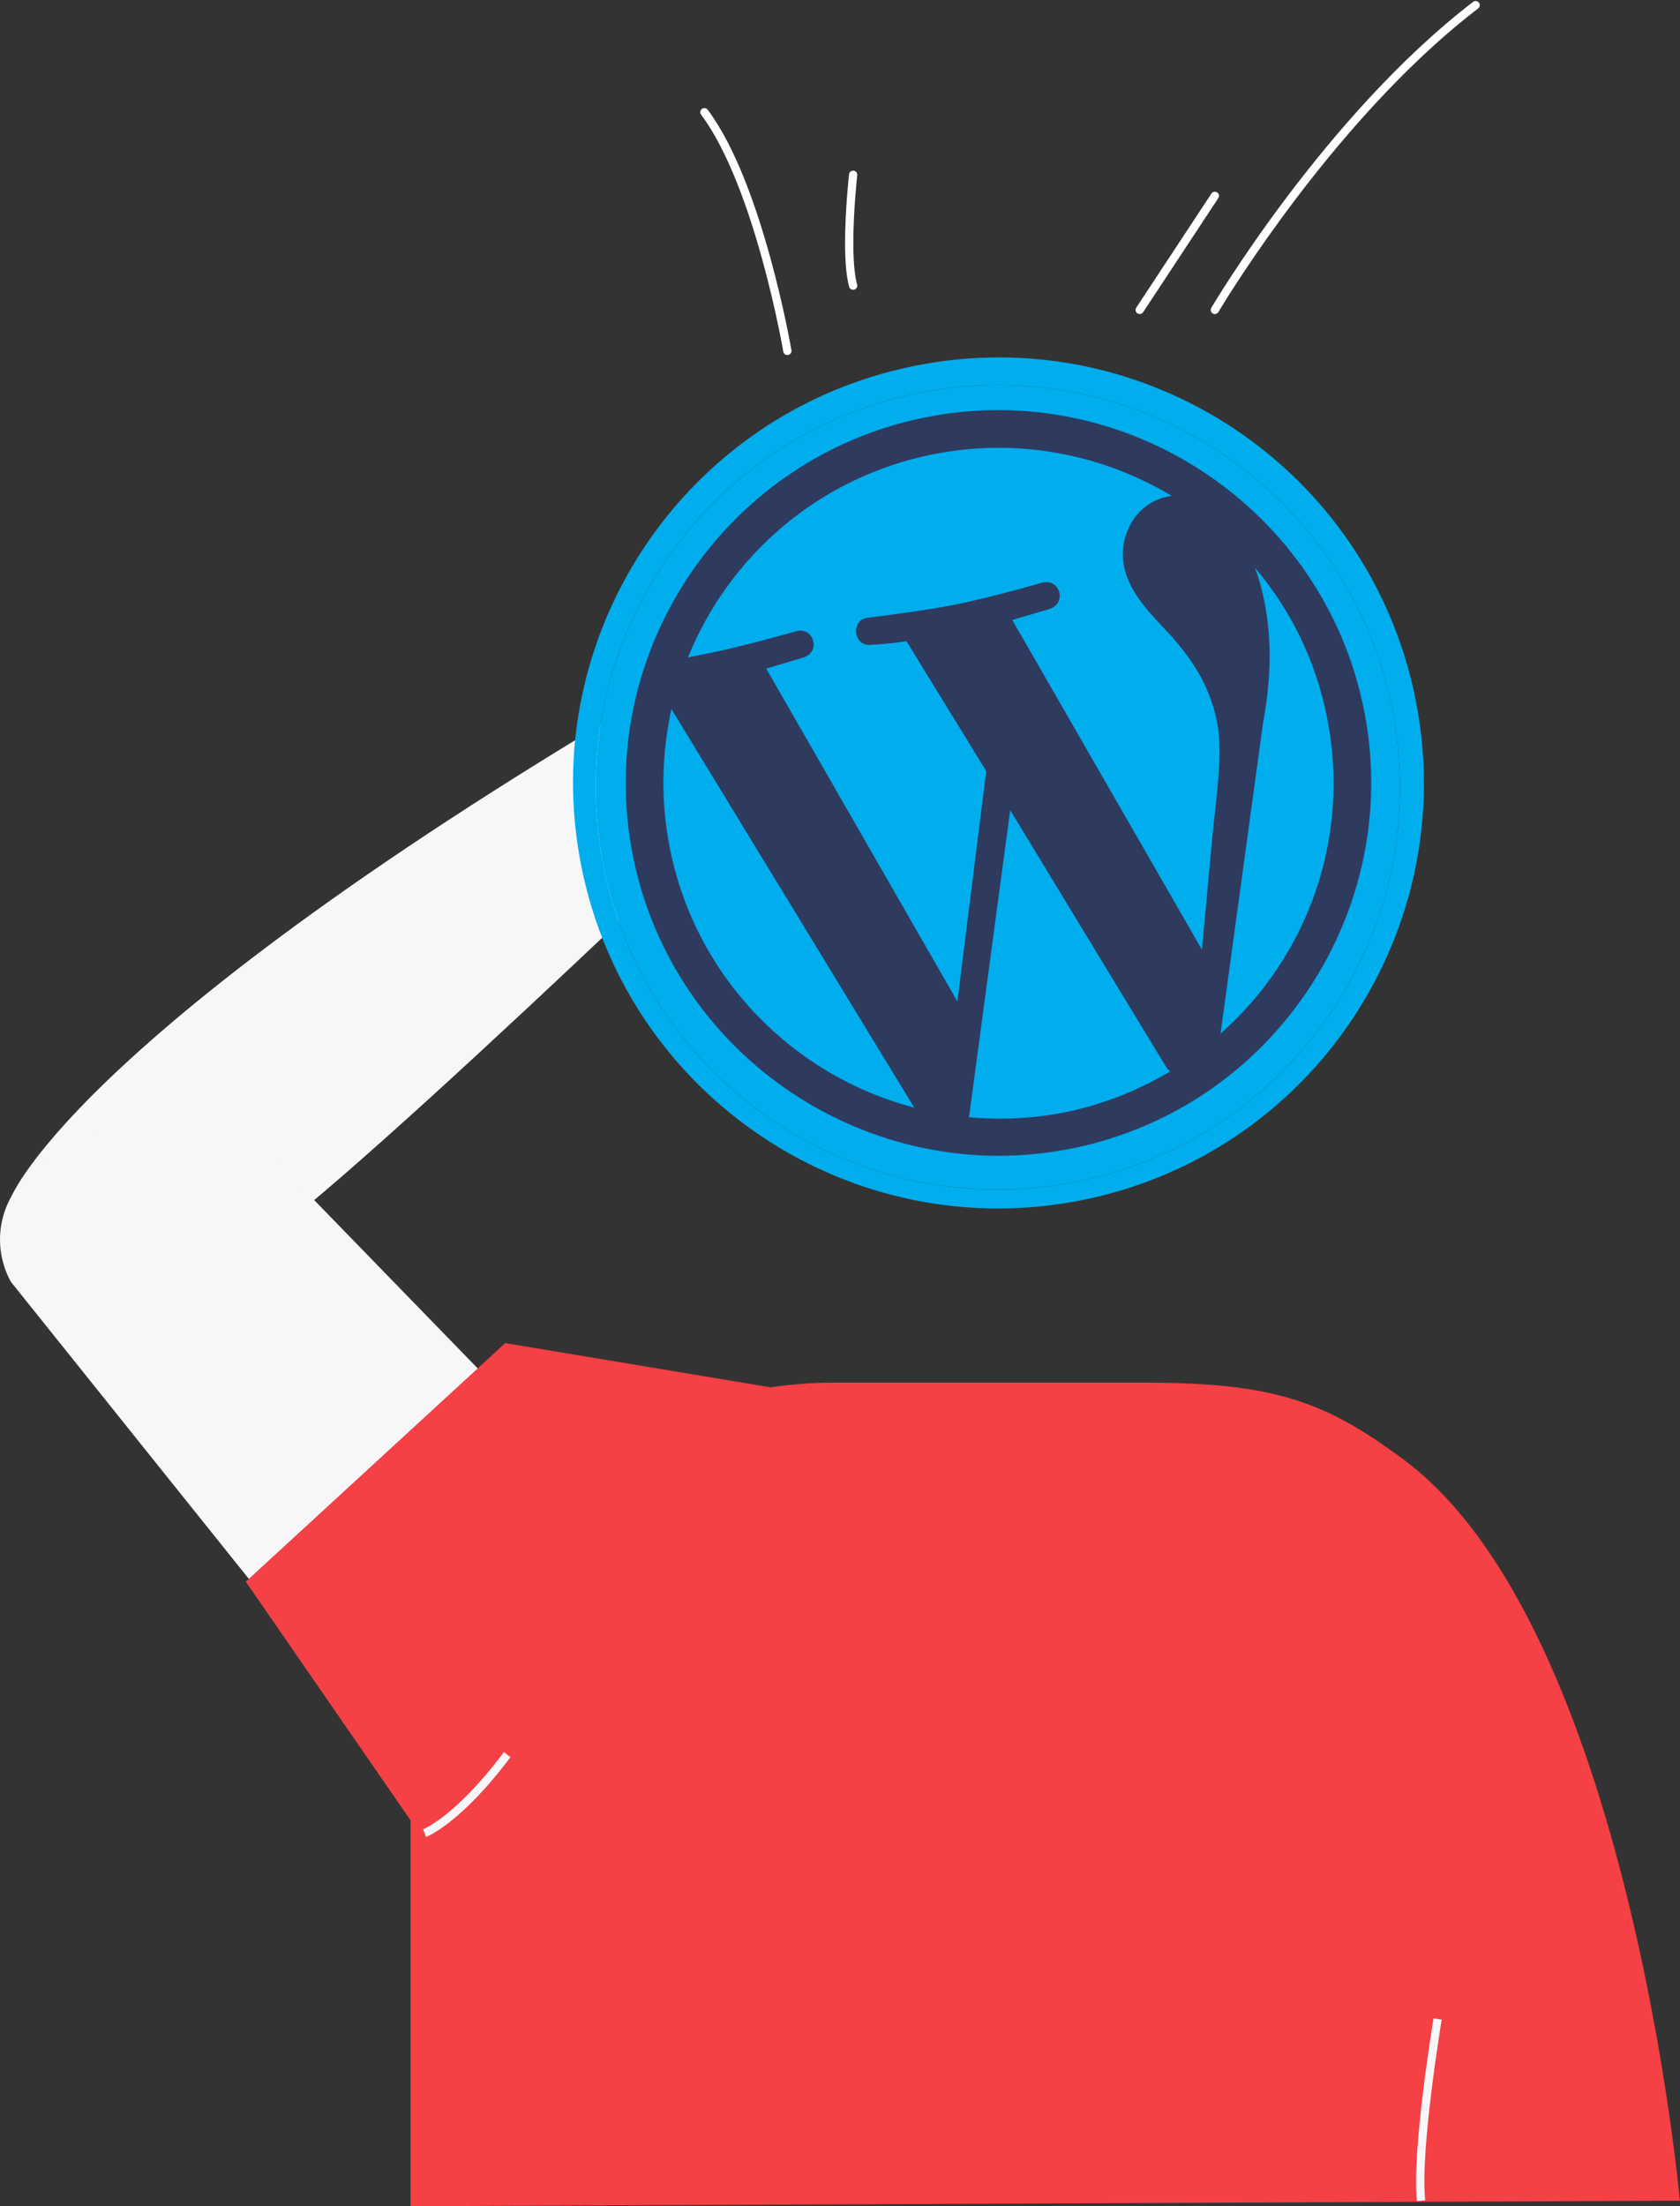 <svg width="294" height="386" viewBox="0 0 294 386" fill="none" xmlns="http://www.w3.org/2000/svg">
<rect x="0" y="0" width="294" height="386" fill="#333333" stroke="none"/>
<path d="M135.888 134.912C135.888 134.912 50.712 217.55 41.309 219.915C31.907 222.279 2.005 209.36 2.005 209.36C2.005 209.36 13.722 179.336 122.83 116.36C162.908 93.229 135.888 134.912 135.888 134.912Z" fill="#F7F7FA"/>
<path d="M146.016 241.901H199.964C222.713 241.901 231.804 245.028 245.804 255.505C285.011 284.843 293.978 385.036 293.978 385.036L71.846 386V316.07C71.846 275.107 105.053 241.901 146.016 241.901Z" fill="#F54045"/>
<path d="M84.659 240.508L42.392 197.009L30.095 192.249L8.335 203.231C0.802 207.097 -2.171 216.339 1.695 223.873C1.763 224.004 1.832 224.135 1.903 224.265L53.09 288.158L84.659 240.508Z" fill="#F7F7FA"/>
<path d="M149.925 245.241L88.414 234.989L43.013 276.73L85.485 338.24C85.485 338.24 139.45 271.431 149.925 245.241Z" fill="#F54045"/>
<circle cx="175" cy="137" r="69" fill="#2F3A5F"/>
<path d="M176.784 141.74L169.576 195.475C174.994 195.951 180.592 195.766 186.31 194.618C192.932 193.287 199.159 190.784 204.756 187.468C204.544 187.198 204.363 187.077 204.153 186.806L176.784 141.74Z" fill="#00ADED"/>
<path d="M117.501 124.061C115.792 131.919 115.558 140.107 117.251 148.533C121.815 171.254 139.016 188.308 160 193.796L117.501 124.061Z" fill="#00ADED"/>
<path d="M163.188 79.505C143.025 83.555 127.505 97.474 120.386 115.029L124.148 114.274C130.167 113.065 139.345 110.437 139.345 110.437L139.497 110.402C142.514 109.797 143.632 114.121 140.583 115.042C140.583 115.042 137.483 115.978 134.082 116.974L167.543 175.218L172.596 134.911L158.641 112.197C155.45 112.682 152.5 112.804 152.5 112.804C149.407 113.274 148.828 108.675 151.595 108.119L151.865 108.079C151.865 108.079 161.496 106.927 167.214 105.779C173.233 104.569 182.41 101.943 182.41 101.943L182.563 101.909C185.579 101.303 186.698 105.627 183.649 106.547C183.649 106.547 180.55 107.482 177.148 108.479L210.337 166.153L212.217 145.893C213.143 137.255 213.95 131.143 212.982 126.329C211.562 119.256 208.007 114.804 205.144 111.466C201.349 107.375 197.673 103.887 196.706 99.071C195.648 93.804 198.713 88.023 204.281 86.904L205.033 86.753C192.926 79.48 178.085 76.512 163.188 79.505Z" fill="#00ADED"/>
<path d="M219.606 99.324C220.269 101.07 220.813 102.996 221.236 105.102C222.415 110.97 222.662 117.652 221.015 126.593L213.594 180.84C228.754 167.462 236.472 146.657 232.211 125.44C230.185 115.358 225.752 106.543 219.606 99.324Z" fill="#00ADED"/>
<path d="M160.071 64.006C119.745 72.106 93.65 111.319 101.751 151.646C109.852 191.973 149.065 218.067 189.391 209.967C229.717 201.866 255.812 162.653 247.711 122.326C239.61 81.999 200.397 55.905 160.071 64.006ZM188.474 206.735C150.373 214.389 113.281 189.706 105.628 151.605C97.974 113.503 122.656 76.41 160.758 68.757C198.86 61.103 235.952 85.786 243.606 123.888C251.26 161.99 226.577 199.081 188.474 206.735Z" fill="#00ADED"/>
<path d="M160.759 68.757C122.657 76.411 97.974 113.502 105.628 151.604C113.281 189.706 150.374 214.388 188.475 206.735C226.577 199.081 251.26 161.989 243.607 123.887C235.953 85.786 198.861 61.103 160.759 68.757ZM110.78 149.833C103.707 114.622 126.674 80.108 161.886 73.034C197.097 65.961 231.611 88.929 238.684 124.14C245.757 159.351 222.789 193.864 187.578 200.937C152.367 208.01 117.853 185.044 110.78 149.833Z" fill="#00ADED"/>
<path d="M74.305 320.724C74.305 320.724 80.086 318.556 88.757 306.994" stroke="#F7F7FA" stroke-width="1.445" stroke-miterlimit="10"/>
<path d="M258.238 0.175C258.084 0.175 257.93 0.224 257.799 0.324C231.739 20.326 212.003 53.823 211.975 53.858C211.773 54.202 211.887 54.645 212.231 54.848C212.346 54.916 212.472 54.948 212.597 54.948C212.844 54.948 213.085 54.821 213.22 54.593C213.221 54.591 213.523 54.078 214.111 53.129C218.216 46.488 236.149 18.745 258.678 1.471C258.995 1.228 259.055 0.774 258.812 0.458C258.67 0.272 258.455 0.175 258.238 0.175Z" fill="white"/>
<path d="M123.271 18.91C123.12 18.91 122.968 18.957 122.838 19.054C122.519 19.294 122.454 19.746 122.693 20.066C127.367 26.292 131.004 36.691 133.421 45.495C134.632 49.899 135.548 53.909 136.159 56.816C136.465 58.269 136.695 59.447 136.848 60.26C137.001 61.074 137.077 61.518 137.077 61.519C137.137 61.871 137.443 62.12 137.789 62.12C137.829 62.12 137.87 62.117 137.911 62.11C138.304 62.042 138.569 61.669 138.502 61.276C138.499 61.261 137.258 53.993 134.814 45.112C132.363 36.226 128.741 25.742 123.85 19.199C123.708 19.01 123.491 18.91 123.271 18.91Z" fill="white"/>
<path d="M212.599 33.544C212.364 33.544 212.134 33.658 211.995 33.869L198.843 53.828C198.624 54.161 198.716 54.609 199.049 54.829C199.172 54.909 199.31 54.948 199.446 54.948C199.681 54.948 199.911 54.834 200.05 54.623L213.202 34.664C213.421 34.331 213.329 33.883 212.996 33.663C212.873 33.583 212.735 33.544 212.599 33.544Z" fill="white"/>
<path d="M149.297 29.859C148.934 29.859 148.621 30.132 148.58 30.502C148.579 30.516 147.888 36.693 147.888 42.494C147.891 45.401 148.053 48.197 148.602 50.171C148.691 50.49 148.982 50.699 149.298 50.699C149.362 50.699 149.428 50.691 149.493 50.672C149.877 50.565 150.101 50.166 149.994 49.781C149.511 48.075 149.33 45.334 149.333 42.494C149.333 39.649 149.504 36.686 149.675 34.438C149.76 33.314 149.846 32.368 149.91 31.704C149.974 31.04 150.016 30.663 150.016 30.662C150.06 30.265 149.775 29.908 149.378 29.863C149.351 29.86 149.324 29.859 149.297 29.859Z" fill="white"/>
<path d="M251.585 353.241C251.585 353.241 247.731 376.365 248.695 385.036" stroke="#F7F7FA" stroke-width="1.445" stroke-miterlimit="10"/>
</svg>

